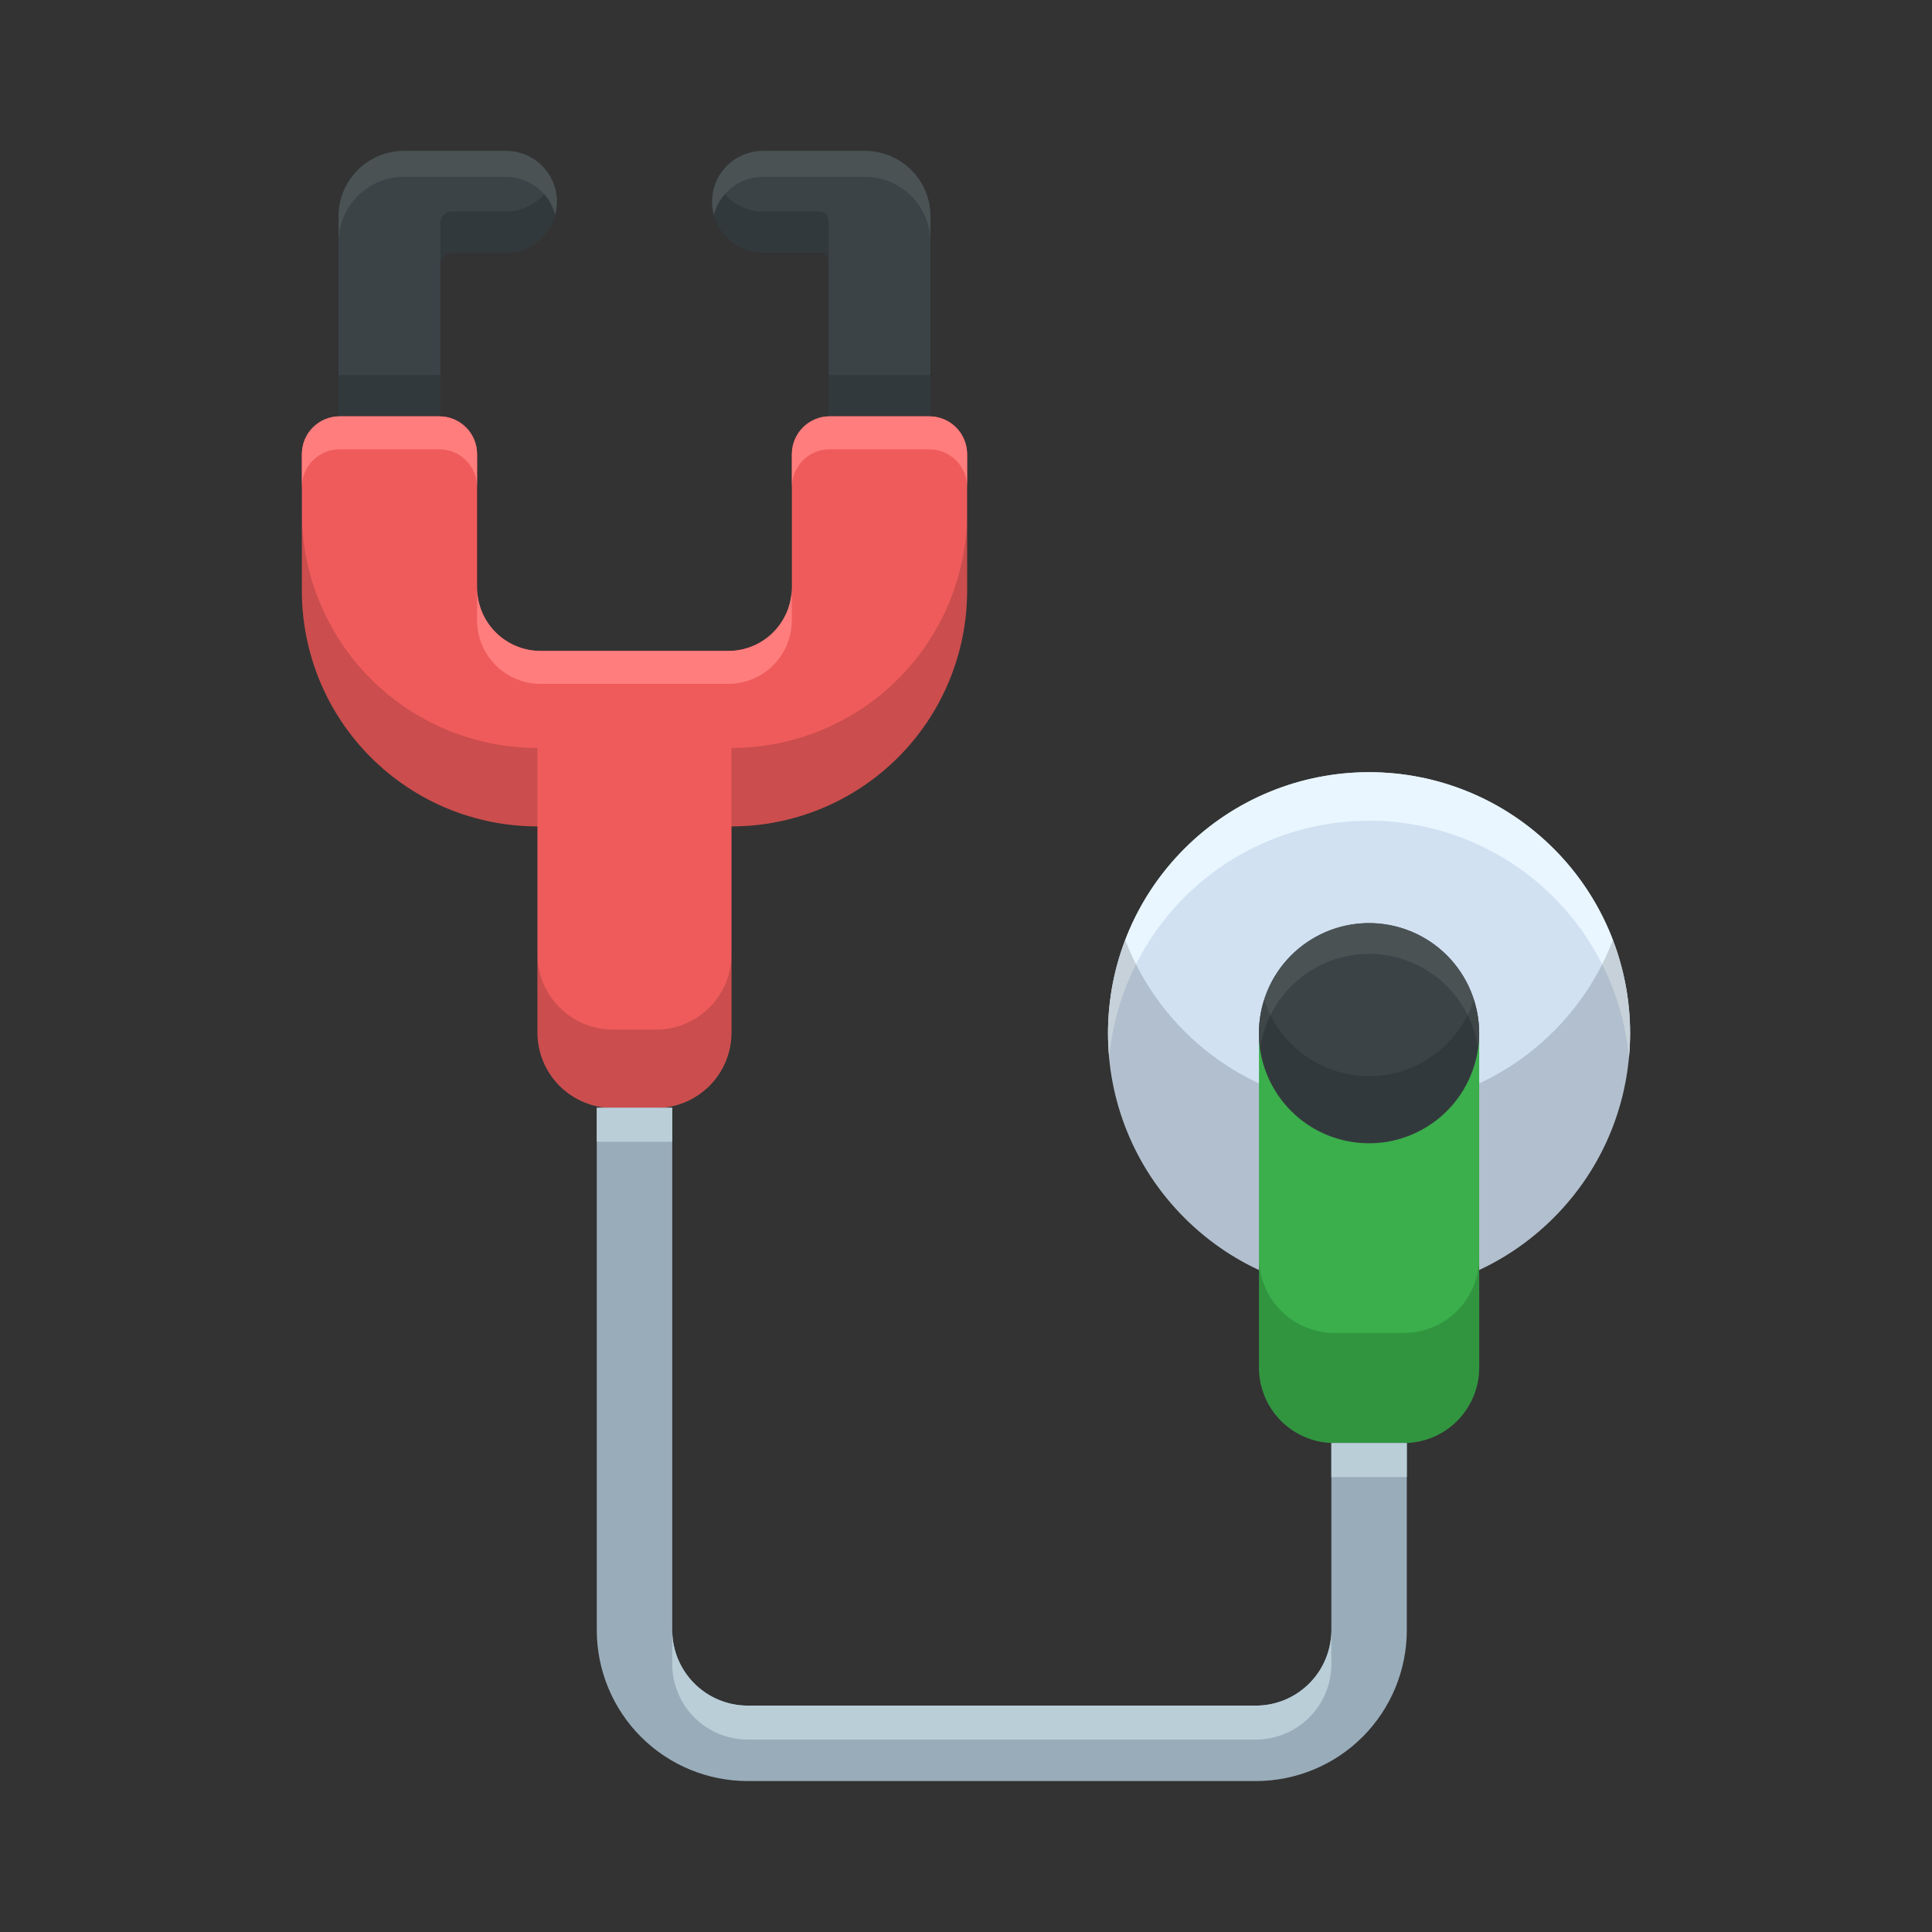 <svg width="56" height="56" viewBox="0 0 56 56" fill="none" xmlns="http://www.w3.org/2000/svg">
<rect x="0" y="0" width="56" height="56" fill="#333333" stroke="none"/>
<g id="stethoscope (4) 1">
<path id="Vector" d="M9.812 6.273V12.069H12.766V7.656C12.766 7.569 12.8 7.486 12.862 7.424C12.923 7.363 13.007 7.328 13.094 7.328H14.663C14.857 7.328 15.05 7.29 15.229 7.216C15.408 7.142 15.571 7.033 15.709 6.896C15.846 6.759 15.955 6.596 16.029 6.417C16.104 6.238 16.142 6.046 16.142 5.852C16.142 5.46 15.986 5.084 15.709 4.807C15.432 4.531 15.056 4.375 14.664 4.375H11.711C11.462 4.375 11.215 4.424 10.985 4.519C10.754 4.614 10.545 4.754 10.369 4.93C10.192 5.107 10.053 5.316 9.957 5.546C9.862 5.777 9.812 6.023 9.812 6.273ZM25.071 4.375H22.118C21.727 4.375 21.351 4.531 21.074 4.807C20.797 5.084 20.641 5.46 20.641 5.852C20.641 6.243 20.797 6.619 21.074 6.896C21.351 7.173 21.727 7.328 22.118 7.328H23.767C23.833 7.328 23.896 7.354 23.943 7.401C23.99 7.448 24.016 7.511 24.016 7.577V12.067H26.969V6.27C26.968 5.768 26.768 5.285 26.413 4.93C26.057 4.575 25.574 4.375 25.071 4.375Z" fill="#3B4347"/>
<g id="Group" opacity="0.15">
<path id="Vector_2" d="M12.767 10.87H9.812V12.068H12.767V10.87Z" fill="black"/>
<path id="Vector_3" d="M14.664 6.13H13.095C13.008 6.13 12.924 6.165 12.863 6.227C12.801 6.288 12.767 6.372 12.767 6.459V7.656C12.767 7.569 12.801 7.486 12.863 7.424C12.924 7.363 13.008 7.328 13.095 7.328H14.664C14.911 7.329 15.153 7.267 15.37 7.15C15.586 7.033 15.77 6.863 15.905 6.656C16.039 6.45 16.119 6.213 16.138 5.967C16.157 5.721 16.115 5.475 16.014 5.25C15.899 5.512 15.709 5.734 15.47 5.891C15.23 6.047 14.95 6.13 14.664 6.13Z" fill="black"/>
</g>
<g id="Group_2" opacity="0.15">
<path id="Vector_4" d="M24.016 6.38C24.016 6.314 23.989 6.25 23.943 6.204C23.896 6.157 23.832 6.13 23.766 6.13H22.118C21.833 6.131 21.553 6.048 21.314 5.893C21.074 5.737 20.885 5.516 20.768 5.255C20.668 5.48 20.625 5.727 20.644 5.973C20.663 6.218 20.744 6.455 20.878 6.662C21.012 6.868 21.196 7.038 21.412 7.156C21.629 7.273 21.872 7.334 22.118 7.334H23.766C23.832 7.334 23.896 7.36 23.943 7.407C23.989 7.453 24.016 7.517 24.016 7.583V6.38Z" fill="black"/>
<path id="Vector_5" d="M26.97 10.87H24.016V12.068H26.97V10.87Z" fill="black"/>
</g>
<path id="Vector_6" d="M45.032 35.299C47.987 32.344 47.987 27.553 45.032 24.598C42.078 21.643 37.287 21.643 34.332 24.598C31.377 27.553 31.377 32.344 34.332 35.299C37.287 38.254 42.078 38.254 45.032 35.299Z" fill="#D1E1F2"/>
<path id="Vector_7" d="M39.684 23.789C41.569 23.789 43.386 24.493 44.779 25.762C46.172 27.032 47.041 28.776 47.216 30.652C47.238 30.422 47.25 30.186 47.25 29.949C47.25 27.942 46.453 26.018 45.034 24.599C43.615 23.18 41.691 22.383 39.684 22.383C37.677 22.383 35.752 23.18 34.333 24.599C32.914 26.018 32.117 27.942 32.117 29.949C32.117 30.186 32.129 30.422 32.151 30.652C32.326 28.776 33.195 27.032 34.589 25.762C35.982 24.493 37.799 23.789 39.684 23.789Z" fill="#E9F6FF"/>
<path id="Vector_8" opacity="0.15" d="M39.684 32.109C38.152 32.109 36.656 31.644 35.394 30.776C34.132 29.908 33.164 28.677 32.616 27.246C32.178 28.392 32.025 29.627 32.171 30.845C32.316 32.063 32.755 33.228 33.451 34.238C34.147 35.249 35.077 36.075 36.163 36.646C37.249 37.216 38.457 37.515 39.684 37.515C40.91 37.515 42.119 37.216 43.205 36.646C44.29 36.075 45.221 35.249 45.916 34.238C46.612 33.228 47.051 32.063 47.197 30.845C47.342 29.627 47.19 28.392 46.752 27.246C46.204 28.677 45.235 29.907 43.973 30.776C42.711 31.644 41.215 32.109 39.684 32.109Z" fill="black"/>
<path id="Vector_9" d="M36.492 29.949H42.875V39.64C42.875 40.22 42.645 40.776 42.235 41.187C41.824 41.597 41.268 41.827 40.688 41.827H38.68C38.099 41.827 37.543 41.597 37.133 41.187C36.723 40.776 36.492 40.22 36.492 39.64V29.949Z" fill="#3AAF4B"/>
<path id="Vector_10" opacity="0.15" d="M42.875 29.949V36.449C42.875 37.029 42.645 37.586 42.235 37.996C41.824 38.406 41.268 38.637 40.688 38.637H38.68C38.099 38.637 37.543 38.406 37.133 37.996C36.723 37.586 36.492 37.029 36.492 36.449V39.641C36.492 40.221 36.723 40.777 37.133 41.188C37.543 41.598 38.099 41.828 38.68 41.828H40.688C41.268 41.828 41.824 41.598 42.235 41.188C42.645 40.777 42.875 40.221 42.875 39.641V29.949Z" fill="black"/>
<path id="Vector_11" d="M11.711 5.125H14.664C14.991 5.125 15.307 5.234 15.566 5.433C15.824 5.632 16.009 5.911 16.092 6.227C16.151 6.008 16.158 5.779 16.114 5.557C16.069 5.335 15.975 5.127 15.836 4.948C15.698 4.768 15.521 4.623 15.317 4.524C15.114 4.425 14.891 4.374 14.664 4.375H11.711C11.462 4.375 11.215 4.424 10.985 4.519C10.754 4.614 10.545 4.754 10.369 4.93C10.192 5.107 10.053 5.316 9.957 5.546C9.862 5.777 9.812 6.023 9.812 6.273V7.023C9.812 6.774 9.862 6.527 9.957 6.297C10.053 6.066 10.192 5.857 10.369 5.681C10.545 5.505 10.754 5.365 10.985 5.269C11.215 5.174 11.462 5.125 11.711 5.125ZM25.071 4.375H22.118C21.892 4.374 21.669 4.425 21.465 4.524C21.262 4.623 21.084 4.768 20.946 4.948C20.808 5.127 20.713 5.335 20.669 5.557C20.625 5.779 20.632 6.008 20.691 6.227C20.774 5.911 20.959 5.632 21.217 5.433C21.475 5.234 21.792 5.125 22.118 5.125H25.071C25.321 5.125 25.568 5.174 25.798 5.269C26.028 5.365 26.238 5.505 26.414 5.681C26.59 5.857 26.73 6.066 26.826 6.297C26.921 6.527 26.97 6.774 26.97 7.023V6.273C26.97 6.023 26.921 5.777 26.826 5.546C26.73 5.316 26.59 5.107 26.414 4.93C26.238 4.754 26.028 4.614 25.798 4.519C25.568 4.424 25.321 4.375 25.071 4.375Z" fill="#4A5254"/>
<path id="Vector_12" d="M26.938 12.068H24.047C23.757 12.068 23.479 12.184 23.274 12.389C23.069 12.594 22.953 12.872 22.953 13.162V17.027C22.953 17.27 22.906 17.509 22.813 17.733C22.72 17.956 22.584 18.159 22.413 18.33C22.242 18.501 22.038 18.637 21.815 18.729C21.591 18.821 21.351 18.869 21.109 18.868H15.669C15.181 18.868 14.713 18.674 14.367 18.329C14.022 17.984 13.828 17.516 13.828 17.027V13.162C13.828 12.872 13.713 12.594 13.508 12.389C13.303 12.184 13.025 12.068 12.735 12.068H9.844C9.554 12.068 9.275 12.184 9.07 12.389C8.865 12.594 8.75 12.872 8.75 13.162V17.119C8.749 18.017 8.926 18.905 9.268 19.734C9.611 20.563 10.114 21.316 10.748 21.951C11.383 22.585 12.135 23.089 12.964 23.433C13.793 23.776 14.681 23.953 15.578 23.953V29.927C15.578 30.507 15.809 31.064 16.219 31.474C16.629 31.884 17.186 32.115 17.766 32.115H19.016C19.596 32.115 20.152 31.884 20.563 31.474C20.973 31.064 21.203 30.507 21.203 29.927V23.953C23.014 23.953 24.751 23.233 26.031 21.953C27.312 20.672 28.031 18.936 28.032 17.125V13.162C28.032 13.018 28.003 12.876 27.948 12.744C27.893 12.611 27.813 12.49 27.711 12.389C27.61 12.287 27.489 12.207 27.357 12.152C27.224 12.097 27.082 12.068 26.938 12.068Z" fill="#EF5B5B"/>
<path id="Vector_13" opacity="0.15" d="M15.578 21.68C13.768 21.68 12.031 20.961 10.75 19.681C9.47 18.401 8.75 16.664 8.75 14.853V17.119C8.749 18.017 8.926 18.905 9.268 19.734C9.611 20.563 10.114 21.316 10.748 21.951C11.383 22.586 12.135 23.089 12.964 23.433C13.793 23.776 14.681 23.953 15.578 23.953V21.68ZM21.203 21.68V23.953C23.014 23.953 24.751 23.233 26.031 21.953C27.312 20.672 28.031 18.936 28.032 17.125V14.853C28.031 16.664 27.312 18.401 26.031 19.681C24.751 20.961 23.014 21.68 21.203 21.68ZM19.016 29.843H17.766C17.186 29.843 16.629 29.613 16.219 29.202C15.809 28.792 15.578 28.236 15.578 27.655V29.922C15.578 30.502 15.809 31.058 16.219 31.468C16.629 31.879 17.186 32.109 17.766 32.109H19.016C19.596 32.109 20.152 31.879 20.563 31.468C20.973 31.058 21.203 30.502 21.203 29.922V27.655C21.203 27.943 21.147 28.227 21.037 28.493C20.927 28.758 20.766 28.999 20.563 29.202C20.36 29.405 20.119 29.567 19.853 29.677C19.588 29.786 19.303 29.843 19.016 29.843Z" fill="black"/>
<path id="Vector_14" d="M13.828 17.982C13.829 18.47 14.023 18.939 14.368 19.284C14.713 19.629 15.181 19.823 15.669 19.823H21.109C21.598 19.823 22.066 19.629 22.411 19.284C22.756 18.939 22.95 18.47 22.95 17.982V17.027C22.95 17.516 22.756 17.984 22.411 18.329C22.066 18.674 21.598 18.868 21.109 18.868H15.669C15.181 18.868 14.713 18.674 14.367 18.329C14.022 17.984 13.828 17.516 13.828 17.027V17.982ZM26.938 12.068H24.047C23.757 12.068 23.479 12.184 23.274 12.389C23.069 12.594 22.953 12.872 22.953 13.162V14.117C22.953 13.827 23.069 13.549 23.274 13.344C23.479 13.139 23.757 13.023 24.047 13.023H26.938C27.228 13.023 27.506 13.139 27.711 13.344C27.916 13.549 28.032 13.827 28.032 14.117V13.162C28.032 13.018 28.003 12.876 27.948 12.744C27.893 12.611 27.813 12.49 27.711 12.389C27.61 12.287 27.489 12.207 27.357 12.152C27.224 12.097 27.082 12.068 26.938 12.068ZM9.844 13.023H12.735C13.025 13.023 13.303 13.139 13.508 13.344C13.713 13.549 13.828 13.827 13.828 14.117V13.162C13.828 12.872 13.713 12.594 13.508 12.389C13.303 12.184 13.025 12.068 12.735 12.068H9.844C9.554 12.068 9.275 12.184 9.07 12.389C8.865 12.594 8.75 12.872 8.75 13.162V14.117C8.75 13.827 8.865 13.549 9.07 13.344C9.275 13.139 9.554 13.023 9.844 13.023Z" fill="#FF7D7D"/>
<path id="Vector_15" d="M38.59 41.828V47.25C38.59 47.83 38.359 48.386 37.949 48.797C37.539 49.207 36.983 49.438 36.402 49.438H21.673C21.093 49.438 20.536 49.207 20.126 48.797C19.716 48.386 19.485 47.83 19.485 47.25V32.109H17.298V47.25C17.298 48.41 17.759 49.523 18.579 50.344C19.4 51.164 20.512 51.625 21.673 51.625H36.402C37.563 51.625 38.675 51.164 39.496 50.344C40.316 49.523 40.777 48.41 40.777 47.25V41.828H38.59Z" fill="#99ACBA"/>
<path id="Vector_16" d="M19.485 48.234C19.485 48.815 19.716 49.371 20.126 49.781C20.536 50.191 21.093 50.422 21.673 50.422H36.402C36.983 50.422 37.539 50.191 37.949 49.781C38.359 49.371 38.59 48.815 38.59 48.234V47.25C38.59 47.83 38.359 48.387 37.949 48.797C37.539 49.207 36.983 49.438 36.402 49.438H21.673C21.093 49.438 20.536 49.207 20.126 48.797C19.716 48.387 19.485 47.83 19.485 47.25V48.234Z" fill="#BACED8"/>
<path id="Vector_17" d="M40.777 41.828H38.59V42.813H40.777V41.828Z" fill="#BACED8"/>
<path id="Vector_18" d="M19.485 32.109H17.298V33.094H19.485V32.109Z" fill="#BACED8"/>
<path id="Vector_19" d="M42.787 30.681C43.192 28.966 42.13 27.247 40.414 26.842C38.699 26.437 36.98 27.5 36.575 29.215C36.17 30.93 37.233 32.65 38.948 33.054C40.663 33.459 42.383 32.397 42.787 30.681Z" fill="#3B4347"/>
<path id="Vector_20" d="M39.684 27.648C40.453 27.649 41.196 27.927 41.776 28.432C42.356 28.936 42.735 29.633 42.844 30.394C42.865 30.247 42.875 30.098 42.875 29.949C42.875 29.103 42.539 28.291 41.941 27.692C41.342 27.094 40.53 26.758 39.684 26.758C38.837 26.758 38.026 27.094 37.427 27.692C36.828 28.291 36.492 29.103 36.492 29.949C36.492 30.098 36.503 30.247 36.524 30.394C36.632 29.633 37.011 28.936 37.591 28.431C38.172 27.927 38.915 27.649 39.684 27.648Z" fill="#4A5254"/>
<path id="Vector_21" opacity="0.15" d="M39.684 31.192C39.007 31.192 38.348 30.977 37.801 30.578C37.255 30.18 36.848 29.619 36.641 28.974C36.502 29.413 36.46 29.876 36.517 30.332C36.574 30.789 36.728 31.227 36.971 31.618C37.213 32.009 37.536 32.343 37.92 32.597C38.303 32.851 38.736 33.02 39.191 33.091C39.645 33.162 40.109 33.134 40.552 33.009C40.994 32.884 41.405 32.664 41.755 32.366C42.104 32.068 42.386 31.697 42.579 31.28C42.773 30.863 42.874 30.409 42.875 29.949C42.876 29.618 42.824 29.289 42.722 28.974C42.515 29.618 42.11 30.179 41.564 30.578C41.018 30.976 40.36 31.191 39.684 31.192Z" fill="black"/>
</g>
</svg>
